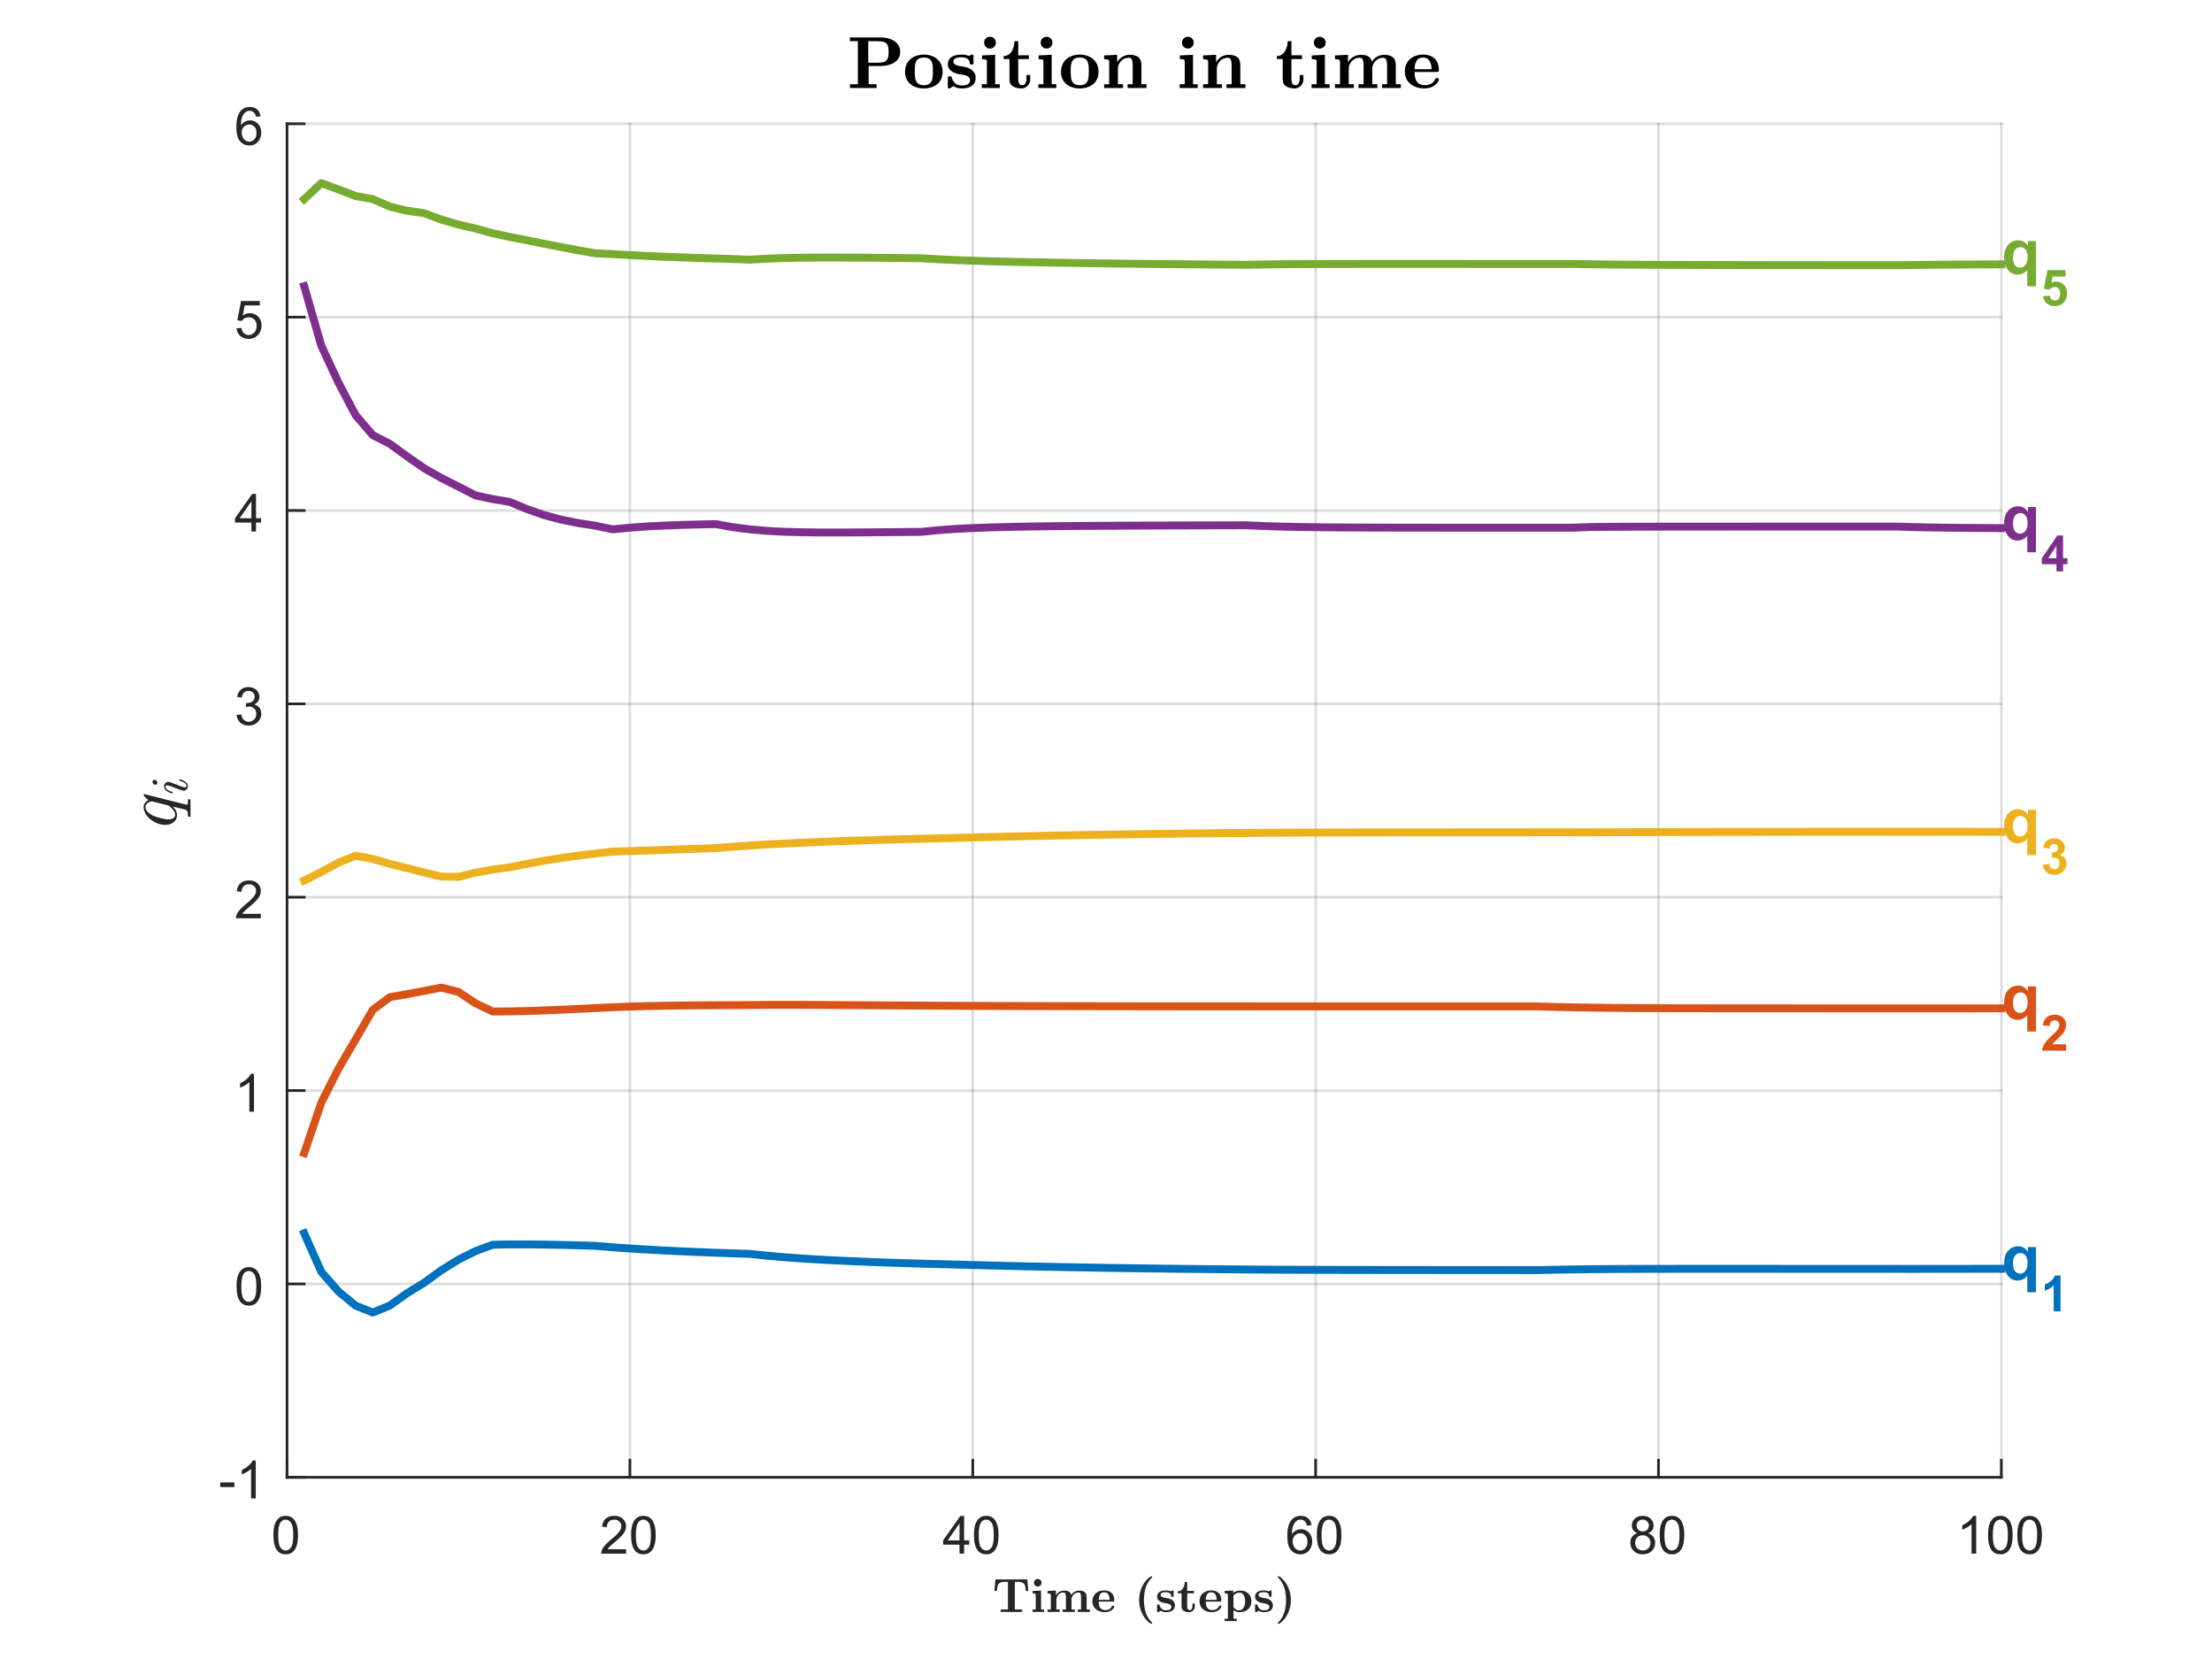 <?xml version="1.0"?>
<!DOCTYPE svg PUBLIC '-//W3C//DTD SVG 1.0//EN'
          'http://www.w3.org/TR/2001/REC-SVG-20010904/DTD/svg10.dtd'>
<svg xmlns:xlink="http://www.w3.org/1999/xlink" style="fill-opacity:1; color-rendering:auto; color-interpolation:auto; text-rendering:auto; stroke:black; stroke-linecap:square; stroke-miterlimit:10; shape-rendering:auto; stroke-opacity:1; fill:black; stroke-dasharray:none; font-weight:normal; stroke-width:1; font-family:'Dialog'; font-style:normal; stroke-linejoin:miter; font-size:12px; stroke-dashoffset:0; image-rendering:auto;" width="840" height="630" xmlns="http://www.w3.org/2000/svg"
><rect width="100%" height="100%" fill="#333333" stroke="none"/><!--Generated by the Batik Graphics2D SVG Generator--><defs id="genericDefs"
  /><g
  ><defs id="defs1"
    ><clipPath clipPathUnits="userSpaceOnUse" id="clipPath1"
      ><path d="M0 0 L840 0 L840 630 L0 630 L0 0 Z"
      /></clipPath
    ></defs
    ><g style="fill:white; stroke:white;"
    ><rect x="0" y="0" width="840" style="clip-path:url(#clipPath1); stroke:none;" height="630"
    /></g
    ><g style="fill:white; text-rendering:optimizeSpeed; color-rendering:optimizeSpeed; image-rendering:optimizeSpeed; shape-rendering:crispEdges; stroke:white; color-interpolation:sRGB;"
    ><rect x="0" width="840" height="630" y="0" style="stroke:none;"
      /><path style="stroke:none;" d="M109 561 L760 561 L760 47 L109 47 Z"
    /></g
    ><g style="stroke-linecap:butt; fill-opacity:0.149; fill:rgb(38,38,38); text-rendering:geometricPrecision; image-rendering:optimizeQuality; color-rendering:optimizeQuality; stroke-linejoin:round; stroke:rgb(38,38,38); color-interpolation:linearRGB; stroke-opacity:0.149;"
    ><line y2="47" style="fill:none;" x1="109" x2="109" y1="561"
      /><line y2="47" style="fill:none;" x1="239.2" x2="239.2" y1="561"
      /><line y2="47" style="fill:none;" x1="369.4" x2="369.4" y1="561"
      /><line y2="47" style="fill:none;" x1="499.6" x2="499.6" y1="561"
      /><line y2="47" style="fill:none;" x1="629.8" x2="629.8" y1="561"
      /><line y2="47" style="fill:none;" x1="760" x2="760" y1="561"
      /><line y2="561" style="fill:none;" x1="760" x2="109" y1="561"
      /><line y2="487.571" style="fill:none;" x1="760" x2="109" y1="487.571"
      /><line y2="414.143" style="fill:none;" x1="760" x2="109" y1="414.143"
      /><line y2="340.714" style="fill:none;" x1="760" x2="109" y1="340.714"
      /><line y2="267.286" style="fill:none;" x1="760" x2="109" y1="267.286"
      /><line y2="193.857" style="fill:none;" x1="760" x2="109" y1="193.857"
      /><line y2="120.429" style="fill:none;" x1="760" x2="109" y1="120.429"
      /><line y2="47" style="fill:none;" x1="760" x2="109" y1="47"
      /><line x1="109" x2="760" y1="561" style="stroke-linecap:square; fill-opacity:1; fill:none; stroke-opacity:1;" y2="561"
      /><line x1="109" x2="109" y1="561" style="stroke-linecap:square; fill-opacity:1; fill:none; stroke-opacity:1;" y2="554.49"
      /><line x1="239.2" x2="239.2" y1="561" style="stroke-linecap:square; fill-opacity:1; fill:none; stroke-opacity:1;" y2="554.49"
      /><line x1="369.4" x2="369.4" y1="561" style="stroke-linecap:square; fill-opacity:1; fill:none; stroke-opacity:1;" y2="554.49"
      /><line x1="499.6" x2="499.6" y1="561" style="stroke-linecap:square; fill-opacity:1; fill:none; stroke-opacity:1;" y2="554.49"
      /><line x1="629.8" x2="629.8" y1="561" style="stroke-linecap:square; fill-opacity:1; fill:none; stroke-opacity:1;" y2="554.49"
      /><line x1="760" x2="760" y1="561" style="stroke-linecap:square; fill-opacity:1; fill:none; stroke-opacity:1;" y2="554.49"
    /></g
    ><g transform="translate(109,569)" style="font-size:20px; fill:rgb(38,38,38); text-rendering:geometricPrecision; color-rendering:optimizeQuality; image-rendering:optimizeQuality; stroke:rgb(38,38,38); color-interpolation:linearRGB;"
    ><path style="stroke:none;" d="M-5.172 13.938 Q-5.172 11.406 -4.648 9.852 Q-4.125 8.297 -3.094 7.461 Q-2.062 6.625 -0.5 6.625 Q0.656 6.625 1.523 7.086 Q2.391 7.547 2.953 8.422 Q3.516 9.297 3.844 10.555 Q4.172 11.812 4.172 13.938 Q4.172 16.453 3.648 18 Q3.125 19.547 2.102 20.398 Q1.078 21.25 -0.5 21.25 Q-2.578 21.25 -3.75 19.766 Q-5.172 17.969 -5.172 13.938 ZM-3.359 13.938 Q-3.359 17.469 -2.539 18.633 Q-1.719 19.797 -0.5 19.797 Q0.703 19.797 1.531 18.625 Q2.359 17.453 2.359 13.938 Q2.359 10.406 1.531 9.242 Q0.703 8.078 -0.516 8.078 Q-1.734 8.078 -2.453 9.109 Q-3.359 10.406 -3.359 13.938 Z"
    /></g
    ><g transform="translate(239.2,569)" style="font-size:20px; fill:rgb(38,38,38); text-rendering:geometricPrecision; color-rendering:optimizeQuality; image-rendering:optimizeQuality; stroke:rgb(38,38,38); color-interpolation:linearRGB;"
    ><path style="stroke:none;" d="M-1.438 19.312 L-1.438 21 L-10.891 21 Q-10.906 20.359 -10.688 19.781 Q-10.328 18.812 -9.531 17.875 Q-8.734 16.938 -7.234 15.703 Q-4.891 13.797 -4.07 12.68 Q-3.25 11.562 -3.25 10.562 Q-3.25 9.516 -4 8.797 Q-4.75 8.078 -5.953 8.078 Q-7.219 8.078 -7.984 8.844 Q-8.75 9.609 -8.75 10.953 L-10.562 10.766 Q-10.375 8.75 -9.164 7.688 Q-7.953 6.625 -5.906 6.625 Q-3.859 6.625 -2.656 7.766 Q-1.453 8.906 -1.453 10.594 Q-1.453 11.453 -1.805 12.289 Q-2.156 13.125 -2.969 14.039 Q-3.781 14.953 -5.672 16.562 Q-7.266 17.891 -7.711 18.359 Q-8.156 18.828 -8.453 19.312 L-1.438 19.312 ZM0.451 13.938 Q0.451 11.406 0.975 9.852 Q1.498 8.297 2.529 7.461 Q3.561 6.625 5.123 6.625 Q6.279 6.625 7.146 7.086 Q8.014 7.547 8.576 8.422 Q9.139 9.297 9.467 10.555 Q9.795 11.812 9.795 13.938 Q9.795 16.453 9.271 18 Q8.748 19.547 7.725 20.398 Q6.701 21.25 5.123 21.25 Q3.045 21.25 1.873 19.766 Q0.451 17.969 0.451 13.938 ZM2.264 13.938 Q2.264 17.469 3.084 18.633 Q3.904 19.797 5.123 19.797 Q6.326 19.797 7.154 18.625 Q7.982 17.453 7.982 13.938 Q7.982 10.406 7.154 9.242 Q6.326 8.078 5.107 8.078 Q3.889 8.078 3.17 9.109 Q2.264 10.406 2.264 13.938 Z"
    /></g
    ><g transform="translate(369.4,569)" style="font-size:20px; fill:rgb(38,38,38); text-rendering:geometricPrecision; color-rendering:optimizeQuality; image-rendering:optimizeQuality; stroke:rgb(38,38,38); color-interpolation:linearRGB;"
    ><path style="stroke:none;" d="M-5.031 21 L-5.031 17.578 L-11.25 17.578 L-11.25 15.953 L-4.719 6.688 L-3.281 6.688 L-3.281 15.953 L-1.344 15.953 L-1.344 17.578 L-3.281 17.578 L-3.281 21 L-5.031 21 ZM-5.031 15.953 L-5.031 9.5 L-9.516 15.953 L-5.031 15.953 ZM0.451 13.938 Q0.451 11.406 0.975 9.852 Q1.498 8.297 2.529 7.461 Q3.561 6.625 5.123 6.625 Q6.279 6.625 7.146 7.086 Q8.014 7.547 8.576 8.422 Q9.139 9.297 9.467 10.555 Q9.795 11.812 9.795 13.938 Q9.795 16.453 9.271 18 Q8.748 19.547 7.725 20.398 Q6.701 21.25 5.123 21.25 Q3.045 21.25 1.873 19.766 Q0.451 17.969 0.451 13.938 ZM2.264 13.938 Q2.264 17.469 3.084 18.633 Q3.904 19.797 5.123 19.797 Q6.326 19.797 7.154 18.625 Q7.982 17.453 7.982 13.938 Q7.982 10.406 7.154 9.242 Q6.326 8.078 5.107 8.078 Q3.889 8.078 3.17 9.109 Q2.264 10.406 2.264 13.938 Z"
    /></g
    ><g transform="translate(499.6,569)" style="font-size:20px; fill:rgb(38,38,38); text-rendering:geometricPrecision; color-rendering:optimizeQuality; image-rendering:optimizeQuality; stroke:rgb(38,38,38); color-interpolation:linearRGB;"
    ><path style="stroke:none;" d="M-1.547 10.188 L-3.297 10.328 Q-3.531 9.297 -3.953 8.828 Q-4.672 8.062 -5.719 8.062 Q-6.562 8.062 -7.188 8.531 Q-8.016 9.141 -8.5 10.305 Q-8.984 11.469 -9 13.609 Q-8.359 12.656 -7.445 12.188 Q-6.531 11.719 -5.516 11.719 Q-3.766 11.719 -2.531 13.008 Q-1.297 14.297 -1.297 16.344 Q-1.297 17.703 -1.875 18.859 Q-2.453 20.016 -3.469 20.633 Q-4.484 21.25 -5.781 21.25 Q-7.969 21.25 -9.359 19.633 Q-10.75 18.016 -10.75 14.297 Q-10.75 10.156 -9.219 8.266 Q-7.875 6.625 -5.609 6.625 Q-3.922 6.625 -2.844 7.57 Q-1.766 8.516 -1.547 10.188 ZM-8.719 16.359 Q-8.719 17.266 -8.336 18.094 Q-7.953 18.922 -7.258 19.359 Q-6.562 19.797 -5.812 19.797 Q-4.688 19.797 -3.891 18.898 Q-3.094 18 -3.094 16.453 Q-3.094 14.969 -3.883 14.117 Q-4.672 13.266 -5.875 13.266 Q-7.062 13.266 -7.891 14.117 Q-8.719 14.969 -8.719 16.359 ZM0.451 13.938 Q0.451 11.406 0.975 9.852 Q1.498 8.297 2.529 7.461 Q3.561 6.625 5.123 6.625 Q6.279 6.625 7.146 7.086 Q8.014 7.547 8.576 8.422 Q9.139 9.297 9.467 10.555 Q9.795 11.812 9.795 13.938 Q9.795 16.453 9.271 18 Q8.748 19.547 7.725 20.398 Q6.701 21.25 5.123 21.25 Q3.045 21.25 1.873 19.766 Q0.451 17.969 0.451 13.938 ZM2.264 13.938 Q2.264 17.469 3.084 18.633 Q3.904 19.797 5.123 19.797 Q6.326 19.797 7.154 18.625 Q7.982 17.453 7.982 13.938 Q7.982 10.406 7.154 9.242 Q6.326 8.078 5.107 8.078 Q3.889 8.078 3.17 9.109 Q2.264 10.406 2.264 13.938 Z"
    /></g
    ><g transform="translate(629.8,569)" style="font-size:20px; fill:rgb(38,38,38); text-rendering:geometricPrecision; color-rendering:optimizeQuality; image-rendering:optimizeQuality; stroke:rgb(38,38,38); color-interpolation:linearRGB;"
    ><path style="stroke:none;" d="M-7.969 13.234 Q-9.062 12.828 -9.586 12.086 Q-10.109 11.344 -10.109 10.312 Q-10.109 8.75 -8.984 7.688 Q-7.859 6.625 -6 6.625 Q-4.125 6.625 -2.984 7.711 Q-1.844 8.797 -1.844 10.359 Q-1.844 11.359 -2.367 12.094 Q-2.891 12.828 -3.953 13.234 Q-2.625 13.672 -1.938 14.625 Q-1.25 15.578 -1.25 16.906 Q-1.25 18.75 -2.555 20 Q-3.859 21.25 -5.969 21.25 Q-8.094 21.25 -9.391 19.992 Q-10.688 18.734 -10.688 16.859 Q-10.688 15.469 -9.977 14.523 Q-9.266 13.578 -7.969 13.234 ZM-8.312 10.25 Q-8.312 11.266 -7.656 11.914 Q-7 12.562 -5.969 12.562 Q-4.953 12.562 -4.297 11.922 Q-3.641 11.281 -3.641 10.359 Q-3.641 9.391 -4.312 8.727 Q-4.984 8.062 -5.984 8.062 Q-6.984 8.062 -7.648 8.711 Q-8.312 9.359 -8.312 10.25 ZM-8.875 16.875 Q-8.875 17.625 -8.523 18.328 Q-8.172 19.031 -7.469 19.414 Q-6.766 19.797 -5.953 19.797 Q-4.688 19.797 -3.867 18.984 Q-3.047 18.172 -3.047 16.922 Q-3.047 15.656 -3.891 14.828 Q-4.734 14 -6.016 14 Q-7.25 14 -8.062 14.82 Q-8.875 15.641 -8.875 16.875 ZM0.451 13.938 Q0.451 11.406 0.975 9.852 Q1.498 8.297 2.529 7.461 Q3.561 6.625 5.123 6.625 Q6.279 6.625 7.146 7.086 Q8.014 7.547 8.576 8.422 Q9.139 9.297 9.467 10.555 Q9.795 11.812 9.795 13.938 Q9.795 16.453 9.271 18 Q8.748 19.547 7.725 20.398 Q6.701 21.25 5.123 21.25 Q3.045 21.25 1.873 19.766 Q0.451 17.969 0.451 13.938 ZM2.264 13.938 Q2.264 17.469 3.084 18.633 Q3.904 19.797 5.123 19.797 Q6.326 19.797 7.154 18.625 Q7.982 17.453 7.982 13.938 Q7.982 10.406 7.154 9.242 Q6.326 8.078 5.107 8.078 Q3.889 8.078 3.17 9.109 Q2.264 10.406 2.264 13.938 Z"
    /></g
    ><g transform="translate(760,569)" style="font-size:20px; fill:rgb(38,38,38); text-rendering:geometricPrecision; color-rendering:optimizeQuality; image-rendering:optimizeQuality; stroke:rgb(38,38,38); color-interpolation:linearRGB;"
    ><path style="stroke:none;" d="M-9.547 21 L-11.312 21 L-11.312 9.797 Q-11.938 10.406 -12.969 11.008 Q-14 11.609 -14.828 11.922 L-14.828 10.219 Q-13.344 9.531 -12.242 8.539 Q-11.141 7.547 -10.688 6.625 L-9.547 6.625 L-9.547 21 ZM-5.049 13.938 Q-5.049 11.406 -4.525 9.852 Q-4.002 8.297 -2.971 7.461 Q-1.94 6.625 -0.377 6.625 Q0.779 6.625 1.647 7.086 Q2.514 7.547 3.076 8.422 Q3.639 9.297 3.967 10.555 Q4.295 11.812 4.295 13.938 Q4.295 16.453 3.772 18 Q3.248 19.547 2.225 20.398 Q1.201 21.25 -0.377 21.25 Q-2.455 21.25 -3.627 19.766 Q-5.049 17.969 -5.049 13.938 ZM-3.236 13.938 Q-3.236 17.469 -2.416 18.633 Q-1.596 19.797 -0.377 19.797 Q0.826 19.797 1.654 18.625 Q2.482 17.453 2.482 13.938 Q2.482 10.406 1.654 9.242 Q0.826 8.078 -0.393 8.078 Q-1.611 8.078 -2.33 9.109 Q-3.236 10.406 -3.236 13.938 ZM6.074 13.938 Q6.074 11.406 6.598 9.852 Q7.121 8.297 8.152 7.461 Q9.184 6.625 10.746 6.625 Q11.902 6.625 12.77 7.086 Q13.637 7.547 14.199 8.422 Q14.762 9.297 15.09 10.555 Q15.418 11.812 15.418 13.938 Q15.418 16.453 14.895 18 Q14.371 19.547 13.348 20.398 Q12.324 21.25 10.746 21.25 Q8.668 21.25 7.496 19.766 Q6.074 17.969 6.074 13.938 ZM7.887 13.938 Q7.887 17.469 8.707 18.633 Q9.527 19.797 10.746 19.797 Q11.949 19.797 12.777 18.625 Q13.605 17.453 13.605 13.938 Q13.605 10.406 12.777 9.242 Q11.949 8.078 10.73 8.078 Q9.512 8.078 8.793 9.109 Q7.887 10.406 7.887 13.938 Z"
    /></g
    ><g transform="translate(434.5,597)" style="font-size:18px; fill:rgb(38,38,38); text-rendering:geometricPrecision; image-rendering:optimizeQuality; color-rendering:optimizeQuality; font-family:'mwa_cmbx10'; stroke:rgb(38,38,38); color-interpolation:linearRGB;"
    ><path style="stroke:none;" d="M-54.502 15.12 L-54.502 14.198 L-51.736 14.198 L-51.736 3.698 L-53.033 3.698 Q-54.518 3.698 -55.205 4.386 Q-55.565 4.761 -55.697 5.378 Q-55.83 5.995 -55.955 7.182 L-56.877 7.182 L-56.486 2.776 L-44.377 2.776 L-44.002 7.182 L-44.924 7.182 Q-45.002 6.167 -45.151 5.471 Q-45.299 4.776 -45.674 4.386 Q-46.361 3.698 -47.815 3.698 L-49.111 3.698 L-49.111 14.198 L-46.361 14.198 L-46.361 15.12 L-54.502 15.12 Z"
      /><path style="stroke:none;" d="M-42.415 15.12 L-42.415 14.198 L-41.18 14.198 L-41.18 8.589 Q-41.18 8.245 -41.508 8.159 Q-41.837 8.073 -42.368 8.073 L-42.368 7.167 L-39.165 7.011 L-39.165 14.198 L-38.024 14.198 L-38.024 15.12 L-42.415 15.12 ZM-41.852 4.042 Q-41.852 3.432 -41.438 3.026 Q-41.024 2.62 -40.43 2.62 Q-39.805 2.62 -39.391 3.026 Q-38.977 3.432 -38.977 4.042 Q-38.977 4.636 -39.391 5.057 Q-39.805 5.479 -40.43 5.479 Q-41.024 5.479 -41.438 5.057 Q-41.852 4.636 -41.852 4.042 Z"
      /><path style="stroke:none;" d="M-36.696 15.12 L-36.696 14.198 L-35.462 14.198 L-35.462 8.589 Q-35.462 8.073 -36.696 8.073 L-36.696 7.167 L-33.524 7.011 L-33.524 8.854 Q-33.243 8.292 -32.766 7.878 Q-32.29 7.464 -31.68 7.237 Q-31.071 7.011 -30.462 7.011 Q-29.743 7.011 -29.196 7.143 Q-28.649 7.276 -28.259 7.636 Q-27.868 7.995 -27.68 8.682 Q-27.227 7.901 -26.423 7.456 Q-25.618 7.011 -24.712 7.011 Q-23.29 7.011 -22.571 7.596 Q-21.852 8.182 -21.852 9.589 L-21.852 14.198 L-20.618 14.198 L-20.618 15.12 L-25.212 15.12 L-25.212 14.198 L-23.977 14.198 L-23.977 9.651 Q-23.977 8.823 -24.149 8.276 Q-24.321 7.729 -24.946 7.729 Q-25.649 7.729 -26.266 8.104 Q-26.884 8.479 -27.243 9.097 Q-27.602 9.714 -27.602 10.417 L-27.602 14.198 L-26.352 14.198 L-26.352 15.12 L-30.962 15.12 L-30.962 14.198 L-29.712 14.198 L-29.712 9.651 Q-29.712 8.823 -29.884 8.276 Q-30.055 7.729 -30.696 7.729 Q-31.399 7.729 -32.008 8.104 Q-32.618 8.479 -32.977 9.097 Q-33.337 9.714 -33.337 10.417 L-33.337 14.198 L-32.102 14.198 L-32.102 15.12 L-36.696 15.12 Z"
      /><path style="stroke:none;" d="M-19.649 11.073 Q-19.649 9.807 -19.063 8.87 Q-18.477 7.932 -17.47 7.448 Q-16.462 6.964 -15.212 6.964 Q-13.962 6.964 -13.102 7.409 Q-12.243 7.854 -11.79 8.722 Q-11.337 9.589 -11.337 10.839 Q-11.337 11.089 -11.618 11.198 L-17.274 11.198 Q-17.274 12.182 -17.048 12.893 Q-16.821 13.604 -16.251 14.018 Q-15.681 14.432 -14.681 14.432 Q-14.196 14.432 -13.673 14.261 Q-13.149 14.089 -12.774 13.737 Q-12.399 13.386 -12.243 12.901 Q-12.134 12.745 -11.962 12.698 L-11.618 12.698 Q-11.337 12.761 -11.337 13.011 Q-11.337 13.026 -11.352 13.12 Q-11.587 13.823 -12.149 14.3 Q-12.712 14.776 -13.446 15.003 Q-14.181 15.229 -14.915 15.229 Q-16.196 15.229 -17.282 14.753 Q-18.368 14.276 -19.009 13.339 Q-19.649 12.401 -19.649 11.073 ZM-17.274 10.526 L-13.118 10.526 Q-13.118 9.339 -13.61 8.511 Q-14.102 7.682 -15.212 7.682 Q-16.337 7.682 -16.805 8.503 Q-17.274 9.323 -17.274 10.526 Z"
      /><path style="stroke:none;" d="M2.426 19.573 Q1.363 18.823 0.543 17.831 Q-0.277 16.839 -0.824 15.651 Q-1.371 14.464 -1.652 13.167 Q-1.934 11.87 -1.934 10.604 Q-1.934 9.339 -1.652 8.034 Q-1.371 6.729 -0.809 5.542 Q-0.246 4.354 0.551 3.37 Q1.348 2.386 2.426 1.651 Q2.441 1.651 2.551 1.62 L2.816 1.62 Q3.035 1.682 3.035 1.87 Q3.035 1.979 2.988 2.026 Q2.144 2.807 1.527 3.823 Q0.91 4.839 0.566 5.932 Q0.223 7.026 0.059 8.198 Q-0.106 9.37 -0.106 10.604 Q-0.106 11.839 0.059 13.011 Q0.223 14.182 0.574 15.292 Q0.926 16.401 1.535 17.401 Q2.144 18.401 2.988 19.182 Q3.035 19.276 3.035 19.354 Q3.035 19.542 2.816 19.604 L2.551 19.604 Q2.441 19.573 2.426 19.573 Z"
      /><path style="stroke:none;" d="M4.897 14.995 L4.897 12.495 Q4.944 12.323 5.132 12.276 L5.601 12.276 Q5.772 12.323 5.788 12.417 Q5.944 13.042 6.28 13.526 Q6.616 14.011 7.116 14.261 Q7.616 14.511 8.304 14.511 Q10.335 14.511 10.335 13.198 Q10.335 12.839 10.101 12.573 Q9.866 12.307 9.515 12.151 Q9.163 11.995 8.835 11.932 L7.491 11.698 Q6.819 11.573 6.241 11.292 Q5.663 11.011 5.28 10.518 Q4.897 10.026 4.897 9.37 Q4.897 8.667 5.194 8.182 Q5.491 7.698 5.968 7.44 Q6.444 7.182 7.03 7.073 Q7.616 6.964 8.304 6.964 Q9.351 6.964 10.007 7.307 L10.648 6.979 L10.726 6.964 L10.944 6.964 Q11.101 7.011 11.163 7.182 L11.163 9.167 Q11.101 9.354 10.944 9.401 L10.476 9.401 Q10.288 9.354 10.241 9.167 Q10.241 8.354 9.679 7.987 Q9.116 7.62 8.257 7.62 Q6.241 7.62 6.241 8.698 Q6.241 9.448 7.647 9.745 L9.023 9.964 Q9.679 10.073 10.296 10.425 Q10.913 10.776 11.296 11.323 Q11.679 11.87 11.679 12.557 Q11.679 13.526 11.218 14.128 Q10.757 14.729 9.991 14.979 Q9.226 15.229 8.304 15.229 Q7.101 15.229 6.257 14.667 L5.397 15.214 L5.319 15.229 L5.132 15.229 Q4.944 15.182 4.897 14.995 Z"
      /><path style="stroke:none;" d="M14.187 13.011 L14.187 8.042 L12.75 8.042 L12.75 7.323 Q13.406 7.323 13.922 6.995 Q14.437 6.667 14.758 6.136 Q15.078 5.604 15.242 4.964 Q15.406 4.323 15.406 3.698 L16.328 3.698 L16.328 7.136 L18.906 7.136 L18.906 8.042 L16.328 8.042 L16.328 12.964 Q16.328 13.604 16.539 14.018 Q16.75 14.432 17.328 14.432 Q17.812 14.432 18.07 13.972 Q18.328 13.511 18.328 12.964 L18.328 11.932 L19.25 11.932 L19.25 13.011 Q19.25 13.589 18.961 14.104 Q18.672 14.62 18.18 14.925 Q17.687 15.229 17.109 15.229 Q15.859 15.229 15.023 14.714 Q14.187 14.198 14.187 13.011 Z"
      /><path style="stroke:none;" d="M21.003 11.073 Q21.003 9.807 21.589 8.87 Q22.175 7.932 23.183 7.448 Q24.191 6.964 25.441 6.964 Q26.691 6.964 27.55 7.409 Q28.409 7.854 28.862 8.722 Q29.316 9.589 29.316 10.839 Q29.316 11.089 29.034 11.198 L23.378 11.198 Q23.378 12.182 23.605 12.893 Q23.831 13.604 24.401 14.018 Q24.972 14.432 25.972 14.432 Q26.456 14.432 26.98 14.261 Q27.503 14.089 27.878 13.737 Q28.253 13.386 28.409 12.901 Q28.519 12.745 28.691 12.698 L29.034 12.698 Q29.316 12.761 29.316 13.011 Q29.316 13.026 29.3 13.12 Q29.066 13.823 28.503 14.3 Q27.941 14.776 27.206 15.003 Q26.472 15.229 25.737 15.229 Q24.456 15.229 23.37 14.753 Q22.284 14.276 21.644 13.339 Q21.003 12.401 21.003 11.073 ZM23.378 10.526 L27.534 10.526 Q27.534 9.339 27.042 8.511 Q26.55 7.682 25.441 7.682 Q24.316 7.682 23.847 8.503 Q23.378 9.323 23.378 10.526 Z"
      /><path style="stroke:none;" d="M30.553 18.604 L30.553 17.698 L31.787 17.698 L31.787 8.495 Q31.787 8.073 30.553 8.073 L30.553 7.167 L33.803 7.011 L33.803 7.87 Q34.959 7.011 36.537 7.011 Q37.772 7.011 38.717 7.518 Q39.662 8.026 40.186 8.956 Q40.709 9.886 40.709 11.12 Q40.709 12.386 40.108 13.323 Q39.506 14.261 38.483 14.745 Q37.459 15.229 36.194 15.229 Q34.881 15.229 33.912 14.432 L33.912 17.698 L35.147 17.698 L35.147 18.604 L30.553 18.604 ZM33.912 13.323 Q34.256 13.87 34.819 14.19 Q35.381 14.511 35.99 14.511 Q37.209 14.511 37.772 13.472 Q38.334 12.432 38.334 11.12 Q38.334 10.386 38.139 9.62 Q37.944 8.854 37.475 8.339 Q37.006 7.823 36.225 7.823 Q35.569 7.823 34.944 8.104 Q34.319 8.386 33.912 8.886 L33.912 13.323 Z"
      /><path style="stroke:none;" d="M42.1 14.995 L42.1 12.495 Q42.147 12.323 42.334 12.276 L42.803 12.276 Q42.975 12.323 42.99 12.417 Q43.147 13.042 43.483 13.526 Q43.819 14.011 44.319 14.261 Q44.819 14.511 45.506 14.511 Q47.537 14.511 47.537 13.198 Q47.537 12.839 47.303 12.573 Q47.069 12.307 46.717 12.151 Q46.365 11.995 46.037 11.932 L44.694 11.698 Q44.022 11.573 43.444 11.292 Q42.865 11.011 42.483 10.518 Q42.1 10.026 42.1 9.37 Q42.1 8.667 42.397 8.182 Q42.694 7.698 43.17 7.44 Q43.647 7.182 44.233 7.073 Q44.819 6.964 45.506 6.964 Q46.553 6.964 47.209 7.307 L47.85 6.979 L47.928 6.964 L48.147 6.964 Q48.303 7.011 48.365 7.182 L48.365 9.167 Q48.303 9.354 48.147 9.401 L47.678 9.401 Q47.49 9.354 47.444 9.167 Q47.444 8.354 46.881 7.987 Q46.319 7.62 45.459 7.62 Q43.444 7.62 43.444 8.698 Q43.444 9.448 44.85 9.745 L46.225 9.964 Q46.881 10.073 47.498 10.425 Q48.115 10.776 48.498 11.323 Q48.881 11.87 48.881 12.557 Q48.881 13.526 48.42 14.128 Q47.959 14.729 47.194 14.979 Q46.428 15.229 45.506 15.229 Q44.303 15.229 43.459 14.667 L42.6 15.214 L42.522 15.229 L42.334 15.229 Q42.147 15.182 42.1 14.995 Z"
      /><path style="stroke:none;" d="M50.968 19.604 Q50.733 19.557 50.733 19.354 Q50.733 19.229 50.796 19.182 Q51.905 18.167 52.601 16.761 Q53.296 15.354 53.585 13.815 Q53.874 12.276 53.874 10.604 Q53.874 8.964 53.585 7.417 Q53.296 5.87 52.601 4.464 Q51.905 3.057 50.796 2.026 Q50.733 1.964 50.733 1.87 Q50.733 1.667 50.968 1.62 L51.233 1.62 Q51.343 1.651 51.343 1.651 Q52.405 2.37 53.233 3.378 Q54.062 4.386 54.608 5.565 Q55.155 6.745 55.429 8.011 Q55.702 9.276 55.702 10.604 Q55.702 11.932 55.429 13.19 Q55.155 14.448 54.616 15.62 Q54.077 16.792 53.241 17.823 Q52.405 18.854 51.343 19.573 Q51.343 19.573 51.233 19.604 L50.968 19.604 Z"
    /></g
    ><g style="fill:rgb(38,38,38); text-rendering:geometricPrecision; color-rendering:optimizeQuality; image-rendering:optimizeQuality; stroke-linejoin:round; stroke:rgb(38,38,38); color-interpolation:linearRGB;"
    ><line y2="47" style="fill:none;" x1="109" x2="109" y1="561"
      /><line y2="561" style="fill:none;" x1="109" x2="115.51" y1="561"
      /><line y2="487.571" style="fill:none;" x1="109" x2="115.51" y1="487.571"
      /><line y2="414.143" style="fill:none;" x1="109" x2="115.51" y1="414.143"
      /><line y2="340.714" style="fill:none;" x1="109" x2="115.51" y1="340.714"
      /><line y2="267.286" style="fill:none;" x1="109" x2="115.51" y1="267.286"
      /><line y2="193.857" style="fill:none;" x1="109" x2="115.51" y1="193.857"
      /><line y2="120.429" style="fill:none;" x1="109" x2="115.51" y1="120.429"
      /><line y2="47" style="fill:none;" x1="109" x2="115.51" y1="47"
    /></g
    ><g transform="translate(101,561)" style="font-size:20px; fill:rgb(38,38,38); text-rendering:geometricPrecision; color-rendering:optimizeQuality; image-rendering:optimizeQuality; stroke:rgb(38,38,38); color-interpolation:linearRGB;"
    ><path style="stroke:none;" d="M-17.359 3.703 L-17.359 1.938 L-11.969 1.938 L-11.969 3.703 L-17.359 3.703 ZM-3.887 8 L-5.652 8 L-5.652 -3.203 Q-6.277 -2.594 -7.309 -1.992 Q-8.34 -1.391 -9.168 -1.078 L-9.168 -2.781 Q-7.684 -3.469 -6.582 -4.461 Q-5.481 -5.453 -5.027 -6.375 L-3.887 -6.375 L-3.887 8 Z"
    /></g
    ><g transform="translate(101,487.571)" style="font-size:20px; fill:rgb(38,38,38); text-rendering:geometricPrecision; color-rendering:optimizeQuality; image-rendering:optimizeQuality; stroke:rgb(38,38,38); color-interpolation:linearRGB;"
    ><path style="stroke:none;" d="M-11.172 0.938 Q-11.172 -1.594 -10.648 -3.148 Q-10.125 -4.703 -9.094 -5.539 Q-8.062 -6.375 -6.5 -6.375 Q-5.344 -6.375 -4.477 -5.914 Q-3.609 -5.453 -3.047 -4.578 Q-2.484 -3.703 -2.156 -2.445 Q-1.828 -1.188 -1.828 0.938 Q-1.828 3.453 -2.352 5 Q-2.875 6.547 -3.898 7.398 Q-4.922 8.25 -6.5 8.25 Q-8.578 8.25 -9.75 6.766 Q-11.172 4.969 -11.172 0.938 ZM-9.359 0.938 Q-9.359 4.469 -8.539 5.633 Q-7.719 6.797 -6.5 6.797 Q-5.297 6.797 -4.469 5.625 Q-3.641 4.453 -3.641 0.938 Q-3.641 -2.594 -4.469 -3.758 Q-5.297 -4.922 -6.516 -4.922 Q-7.734 -4.922 -8.453 -3.891 Q-9.359 -2.594 -9.359 0.938 Z"
    /></g
    ><g transform="translate(101,414.143)" style="font-size:20px; fill:rgb(38,38,38); text-rendering:geometricPrecision; color-rendering:optimizeQuality; image-rendering:optimizeQuality; stroke:rgb(38,38,38); color-interpolation:linearRGB;"
    ><path style="stroke:none;" d="M-4.547 8 L-6.312 8 L-6.312 -3.203 Q-6.938 -2.594 -7.969 -1.992 Q-9 -1.391 -9.828 -1.078 L-9.828 -2.781 Q-8.344 -3.469 -7.242 -4.461 Q-6.141 -5.453 -5.688 -6.375 L-4.547 -6.375 L-4.547 8 Z"
    /></g
    ><g transform="translate(101,340.714)" style="font-size:20px; fill:rgb(38,38,38); text-rendering:geometricPrecision; color-rendering:optimizeQuality; image-rendering:optimizeQuality; stroke:rgb(38,38,38); color-interpolation:linearRGB;"
    ><path style="stroke:none;" d="M-1.938 6.312 L-1.938 8 L-11.391 8 Q-11.406 7.359 -11.188 6.781 Q-10.828 5.812 -10.031 4.875 Q-9.234 3.938 -7.734 2.703 Q-5.391 0.797 -4.57 -0.32 Q-3.75 -1.438 -3.75 -2.438 Q-3.75 -3.484 -4.5 -4.203 Q-5.25 -4.922 -6.453 -4.922 Q-7.719 -4.922 -8.484 -4.156 Q-9.25 -3.391 -9.25 -2.047 L-11.062 -2.234 Q-10.875 -4.25 -9.664 -5.312 Q-8.453 -6.375 -6.406 -6.375 Q-4.359 -6.375 -3.156 -5.234 Q-1.953 -4.094 -1.953 -2.406 Q-1.953 -1.547 -2.305 -0.711 Q-2.656 0.125 -3.469 1.039 Q-4.281 1.953 -6.172 3.562 Q-7.766 4.891 -8.211 5.359 Q-8.656 5.828 -8.953 6.312 L-1.938 6.312 Z"
    /></g
    ><g transform="translate(101,267.286)" style="font-size:20px; fill:rgb(38,38,38); text-rendering:geometricPrecision; color-rendering:optimizeQuality; image-rendering:optimizeQuality; stroke:rgb(38,38,38); color-interpolation:linearRGB;"
    ><path style="stroke:none;" d="M-11.156 4.219 L-9.406 3.984 Q-9.094 5.484 -8.367 6.141 Q-7.641 6.797 -6.594 6.797 Q-5.359 6.797 -4.508 5.938 Q-3.656 5.078 -3.656 3.812 Q-3.656 2.594 -4.445 1.812 Q-5.234 1.031 -6.453 1.031 Q-6.953 1.031 -7.688 1.219 L-7.5 -0.328 Q-7.328 -0.297 -7.219 -0.297 Q-6.094 -0.297 -5.195 -0.883 Q-4.297 -1.469 -4.297 -2.688 Q-4.297 -3.656 -4.953 -4.297 Q-5.609 -4.938 -6.641 -4.938 Q-7.656 -4.938 -8.344 -4.289 Q-9.031 -3.641 -9.219 -2.359 L-10.984 -2.672 Q-10.656 -4.438 -9.516 -5.406 Q-8.375 -6.375 -6.672 -6.375 Q-5.5 -6.375 -4.516 -5.875 Q-3.531 -5.375 -3.008 -4.5 Q-2.484 -3.625 -2.484 -2.656 Q-2.484 -1.734 -2.984 -0.969 Q-3.484 -0.203 -4.453 0.25 Q-3.188 0.531 -2.484 1.461 Q-1.781 2.391 -1.781 3.766 Q-1.781 5.641 -3.148 6.945 Q-4.516 8.25 -6.609 8.25 Q-8.5 8.25 -9.742 7.125 Q-10.984 6 -11.156 4.219 Z"
    /></g
    ><g transform="translate(101,193.857)" style="font-size:20px; fill:rgb(38,38,38); text-rendering:geometricPrecision; color-rendering:optimizeQuality; image-rendering:optimizeQuality; stroke:rgb(38,38,38); color-interpolation:linearRGB;"
    ><path style="stroke:none;" d="M-5.531 8 L-5.531 4.578 L-11.75 4.578 L-11.75 2.953 L-5.219 -6.312 L-3.781 -6.312 L-3.781 2.953 L-1.844 2.953 L-1.844 4.578 L-3.781 4.578 L-3.781 8 L-5.531 8 ZM-5.531 2.953 L-5.531 -3.5 L-10.016 2.953 L-5.531 2.953 Z"
    /></g
    ><g transform="translate(101,120.429)" style="font-size:20px; fill:rgb(38,38,38); text-rendering:geometricPrecision; color-rendering:optimizeQuality; image-rendering:optimizeQuality; stroke:rgb(38,38,38); color-interpolation:linearRGB;"
    ><path style="stroke:none;" d="M-11.172 4.25 L-9.328 4.094 Q-9.125 5.438 -8.375 6.117 Q-7.625 6.797 -6.562 6.797 Q-5.297 6.797 -4.422 5.844 Q-3.547 4.891 -3.547 3.297 Q-3.547 1.797 -4.391 0.93 Q-5.234 0.062 -6.594 0.062 Q-7.453 0.062 -8.133 0.445 Q-8.812 0.828 -9.203 1.453 L-10.859 1.234 L-9.469 -6.125 L-2.344 -6.125 L-2.344 -4.438 L-8.062 -4.438 L-8.828 -0.594 Q-7.547 -1.5 -6.125 -1.5 Q-4.25 -1.5 -2.961 -0.195 Q-1.672 1.109 -1.672 3.141 Q-1.672 5.094 -2.812 6.5 Q-4.188 8.25 -6.562 8.25 Q-8.516 8.25 -9.758 7.156 Q-11 6.062 -11.172 4.25 Z"
    /></g
    ><g transform="translate(101,47)" style="font-size:20px; fill:rgb(38,38,38); text-rendering:geometricPrecision; color-rendering:optimizeQuality; image-rendering:optimizeQuality; stroke:rgb(38,38,38); color-interpolation:linearRGB;"
    ><path style="stroke:none;" d="M-2.047 -2.812 L-3.797 -2.672 Q-4.031 -3.703 -4.453 -4.172 Q-5.172 -4.938 -6.219 -4.938 Q-7.062 -4.938 -7.688 -4.469 Q-8.516 -3.859 -9 -2.695 Q-9.484 -1.531 -9.5 0.609 Q-8.859 -0.344 -7.945 -0.812 Q-7.031 -1.281 -6.016 -1.281 Q-4.266 -1.281 -3.031 0.008 Q-1.797 1.297 -1.797 3.344 Q-1.797 4.703 -2.375 5.859 Q-2.953 7.016 -3.969 7.633 Q-4.984 8.25 -6.281 8.25 Q-8.469 8.25 -9.859 6.633 Q-11.25 5.016 -11.25 1.297 Q-11.25 -2.844 -9.719 -4.734 Q-8.375 -6.375 -6.109 -6.375 Q-4.422 -6.375 -3.344 -5.43 Q-2.266 -4.484 -2.047 -2.812 ZM-9.219 3.359 Q-9.219 4.266 -8.836 5.094 Q-8.453 5.922 -7.758 6.359 Q-7.062 6.797 -6.312 6.797 Q-5.188 6.797 -4.391 5.898 Q-3.594 5 -3.594 3.453 Q-3.594 1.969 -4.383 1.117 Q-5.172 0.266 -6.375 0.266 Q-7.562 0.266 -8.391 1.117 Q-9.219 1.969 -9.219 3.359 Z"
    /></g
    ><g transform="translate(77,304) rotate(-90)" style="font-size:28px; fill:rgb(38,38,38); text-rendering:geometricPrecision; image-rendering:optimizeQuality; color-rendering:optimizeQuality; font-family:'mwa_cmmi10'; stroke:rgb(38,38,38); color-interpolation:linearRGB;"
    ><path style="stroke:none;" d="M-6.217 -5.002 Q-6.107 -5.627 -5.842 -5.627 Q-4.826 -5.627 -4.248 -5.791 Q-3.67 -5.955 -3.482 -6.58 L-2.279 -11.346 Q-3.889 -9.768 -5.482 -9.768 Q-7.248 -9.768 -8.256 -11.104 Q-9.264 -12.44 -9.264 -14.252 Q-9.264 -16.049 -8.342 -17.971 Q-7.42 -19.893 -5.834 -21.174 Q-4.248 -22.455 -2.42 -22.455 Q-1.576 -22.455 -0.888 -21.947 Q-0.201 -21.439 0.143 -20.611 Q0.315 -20.939 1.057 -21.697 Q1.799 -22.455 2.096 -22.455 Q2.424 -22.455 2.424 -22.096 L-1.514 -6.471 Q-1.576 -6.064 -1.592 -5.986 Q-1.592 -5.627 0.252 -5.627 Q0.393 -5.627 0.471 -5.518 Q0.549 -5.408 0.549 -5.268 Q0.455 -4.893 0.393 -4.775 Q0.33 -4.658 0.065 -4.658 L-5.92 -4.658 Q-6.217 -4.658 -6.217 -5.002 ZM-5.435 -10.502 Q-4.451 -10.502 -3.514 -11.252 Q-2.576 -12.002 -1.873 -13.018 L-0.31 -19.33 Q-0.467 -20.314 -1.021 -21.025 Q-1.576 -21.736 -2.498 -21.736 Q-3.435 -21.736 -4.248 -20.963 Q-5.06 -20.189 -5.623 -19.127 Q-6.17 -18.018 -6.67 -16.057 Q-7.17 -14.096 -7.17 -13.018 Q-7.17 -12.049 -6.748 -11.275 Q-6.326 -10.502 -5.435 -10.502 Z"
      /><path style="stroke:none;" d="M3.736 -7.318 Q3.736 -7.693 3.892 -8.099 L5.517 -12.411 Q5.783 -13.13 5.783 -13.599 Q5.783 -14.208 5.345 -14.208 Q4.549 -14.208 4.033 -13.388 Q3.517 -12.568 3.283 -11.568 Q3.236 -11.443 3.111 -11.443 L2.877 -11.443 Q2.705 -11.443 2.705 -11.63 L2.705 -11.677 Q3.033 -12.88 3.697 -13.802 Q4.361 -14.724 5.377 -14.724 Q6.095 -14.724 6.588 -14.255 Q7.08 -13.786 7.08 -13.052 Q7.08 -12.693 6.908 -12.271 L5.283 -7.974 Q5.017 -7.318 5.017 -6.786 Q5.017 -6.177 5.47 -6.177 Q6.252 -6.177 6.775 -7.013 Q7.299 -7.849 7.517 -8.818 Q7.549 -8.943 7.674 -8.943 L7.924 -8.943 Q8.002 -8.943 8.049 -8.888 Q8.095 -8.833 8.095 -8.755 Q8.095 -8.739 8.08 -8.708 Q7.799 -7.568 7.119 -6.614 Q6.439 -5.661 5.439 -5.661 Q4.736 -5.661 4.236 -6.146 Q3.736 -6.63 3.736 -7.318 ZM5.986 -18.005 Q5.986 -18.427 6.338 -18.763 Q6.689 -19.099 7.111 -19.099 Q7.455 -19.099 7.674 -18.888 Q7.892 -18.677 7.892 -18.364 Q7.892 -17.911 7.541 -17.576 Q7.189 -17.239 6.752 -17.239 Q6.439 -17.239 6.213 -17.458 Q5.986 -17.677 5.986 -18.005 Z"
    /></g
    ><g transform="translate(434.5,43.5)" style="font-size:28px; text-rendering:geometricPrecision; color-rendering:optimizeQuality; image-rendering:optimizeQuality; font-family:'mwa_cmbx10'; color-interpolation:linearRGB;"
    ><path style="stroke:none;" d="M-111.744 -10.08 L-111.744 -11.502 L-108.728 -11.502 L-108.728 -27.861 L-111.744 -27.861 L-111.744 -29.283 L-100.228 -29.283 Q-98.822 -29.283 -97.517 -28.994 Q-96.212 -28.705 -95.103 -28.057 Q-93.994 -27.408 -93.322 -26.322 Q-92.65 -25.236 -92.65 -23.768 Q-92.65 -21.861 -93.791 -20.666 Q-94.931 -19.471 -96.673 -18.947 Q-98.416 -18.424 -100.228 -18.424 L-104.634 -18.424 L-104.634 -11.502 L-101.619 -11.502 L-101.619 -10.08 L-111.744 -10.08 ZM-104.791 -19.674 L-101.322 -19.674 Q-99.65 -19.674 -98.736 -20.025 Q-97.822 -20.377 -97.431 -21.244 Q-97.041 -22.111 -97.041 -23.768 Q-97.041 -25.408 -97.416 -26.291 Q-97.791 -27.174 -98.72 -27.518 Q-99.65 -27.861 -101.322 -27.861 L-104.791 -27.861 L-104.791 -19.674 Z"
      /><path style="stroke:none;" d="M-90.815 -16.174 Q-90.815 -18.236 -89.877 -19.729 Q-88.94 -21.221 -87.323 -21.994 Q-85.705 -22.768 -83.674 -22.768 Q-82.158 -22.768 -80.862 -22.33 Q-79.565 -21.893 -78.588 -21.049 Q-77.612 -20.205 -77.08 -18.971 Q-76.549 -17.736 -76.549 -16.174 Q-76.549 -14.658 -77.104 -13.479 Q-77.658 -12.299 -78.643 -11.502 Q-79.627 -10.705 -80.94 -10.307 Q-82.252 -9.908 -83.674 -9.908 Q-85.112 -9.908 -86.408 -10.307 Q-87.705 -10.705 -88.698 -11.502 Q-89.69 -12.299 -90.252 -13.479 Q-90.815 -14.658 -90.815 -16.174 ZM-83.674 -11.143 Q-82.08 -11.143 -81.33 -11.893 Q-80.58 -12.643 -80.408 -13.721 Q-80.237 -14.799 -80.237 -16.549 Q-80.237 -17.846 -80.33 -18.658 Q-80.424 -19.471 -80.737 -20.15 Q-81.049 -20.83 -81.76 -21.236 Q-82.471 -21.643 -83.674 -21.643 Q-84.893 -21.643 -85.596 -21.236 Q-86.299 -20.83 -86.627 -20.135 Q-86.955 -19.439 -87.041 -18.564 Q-87.127 -17.689 -87.127 -16.549 Q-87.127 -14.799 -86.955 -13.721 Q-86.783 -12.643 -86.033 -11.893 Q-85.283 -11.143 -83.674 -11.143 Z"
      /><path style="stroke:none;" d="M-74.558 -10.268 L-74.558 -14.174 Q-74.48 -14.424 -74.199 -14.518 L-73.465 -14.518 Q-73.183 -14.44 -73.152 -14.283 Q-72.933 -13.315 -72.41 -12.565 Q-71.887 -11.815 -71.097 -11.424 Q-70.308 -11.033 -69.262 -11.033 Q-66.105 -11.033 -66.105 -13.08 Q-66.105 -13.643 -66.465 -14.049 Q-66.824 -14.455 -67.363 -14.705 Q-67.902 -14.955 -68.433 -15.033 L-70.527 -15.393 Q-71.558 -15.596 -72.465 -16.041 Q-73.371 -16.486 -73.965 -17.252 Q-74.558 -18.018 -74.558 -19.033 Q-74.558 -20.111 -74.097 -20.869 Q-73.637 -21.627 -72.887 -22.025 Q-72.137 -22.424 -71.222 -22.596 Q-70.308 -22.768 -69.262 -22.768 Q-67.621 -22.768 -66.605 -22.236 L-65.605 -22.736 L-65.496 -22.768 L-65.152 -22.768 Q-64.902 -22.705 -64.808 -22.424 L-64.808 -19.346 Q-64.902 -19.049 -65.152 -18.986 L-65.871 -18.986 Q-66.168 -19.049 -66.246 -19.346 Q-66.246 -20.611 -67.121 -21.182 Q-67.996 -21.752 -69.324 -21.752 Q-72.465 -21.752 -72.465 -20.08 Q-72.465 -18.908 -70.277 -18.455 L-68.137 -18.096 Q-67.105 -17.924 -66.144 -17.385 Q-65.183 -16.846 -64.59 -15.986 Q-63.996 -15.127 -63.996 -14.065 Q-63.996 -12.565 -64.715 -11.627 Q-65.433 -10.69 -66.621 -10.299 Q-67.808 -9.908 -69.262 -9.908 Q-71.137 -9.908 -72.433 -10.783 L-73.777 -9.94 L-73.887 -9.908 L-74.199 -9.908 Q-74.48 -9.986 -74.558 -10.268 Z"
      /><path style="stroke:none;" d="M-61.654 -10.08 L-61.654 -11.502 L-59.733 -11.502 L-59.733 -20.236 Q-59.733 -20.768 -60.24 -20.9 Q-60.748 -21.033 -61.576 -21.033 L-61.576 -22.455 L-56.592 -22.689 L-56.592 -11.502 L-54.826 -11.502 L-54.826 -10.08 L-61.654 -10.08 ZM-60.779 -27.314 Q-60.779 -28.252 -60.139 -28.893 Q-59.498 -29.533 -58.561 -29.533 Q-57.608 -29.533 -56.959 -28.893 Q-56.311 -28.252 -56.311 -27.314 Q-56.311 -26.377 -56.959 -25.721 Q-57.608 -25.064 -58.561 -25.064 Q-59.498 -25.064 -60.139 -25.721 Q-60.779 -26.377 -60.779 -27.314 Z"
      /><path style="stroke:none;" d="M-51.148 -13.361 L-51.148 -21.08 L-53.382 -21.08 L-53.382 -22.205 Q-52.366 -22.205 -51.569 -22.721 Q-50.773 -23.236 -50.273 -24.064 Q-49.773 -24.893 -49.523 -25.885 Q-49.273 -26.877 -49.273 -27.861 L-47.835 -27.861 L-47.835 -22.502 L-43.819 -22.502 L-43.819 -21.08 L-47.835 -21.08 L-47.835 -13.44 Q-47.835 -12.44 -47.499 -11.791 Q-47.163 -11.143 -46.273 -11.143 Q-45.507 -11.143 -45.108 -11.861 Q-44.71 -12.58 -44.71 -13.44 L-44.71 -15.033 L-43.288 -15.033 L-43.288 -13.361 Q-43.288 -12.455 -43.733 -11.658 Q-44.179 -10.861 -44.944 -10.385 Q-45.71 -9.908 -46.601 -9.908 Q-48.554 -9.908 -49.851 -10.713 Q-51.148 -11.518 -51.148 -13.361 Z"
      /><path style="stroke:none;" d="M-40.188 -10.08 L-40.188 -11.502 L-38.266 -11.502 L-38.266 -20.236 Q-38.266 -20.768 -38.774 -20.9 Q-39.282 -21.033 -40.11 -21.033 L-40.11 -22.455 L-35.125 -22.689 L-35.125 -11.502 L-33.36 -11.502 L-33.36 -10.08 L-40.188 -10.08 ZM-39.313 -27.314 Q-39.313 -28.252 -38.672 -28.893 Q-38.032 -29.533 -37.094 -29.533 Q-36.141 -29.533 -35.492 -28.893 Q-34.844 -28.252 -34.844 -27.314 Q-34.844 -26.377 -35.492 -25.721 Q-36.141 -25.064 -37.094 -25.064 Q-38.032 -25.064 -38.672 -25.721 Q-39.313 -26.377 -39.313 -27.314 Z"
      /><path style="stroke:none;" d="M-31.603 -16.174 Q-31.603 -18.236 -30.665 -19.729 Q-29.728 -21.221 -28.111 -21.994 Q-26.493 -22.768 -24.462 -22.768 Q-22.947 -22.768 -21.65 -22.33 Q-20.353 -21.893 -19.376 -21.049 Q-18.4 -20.205 -17.868 -18.971 Q-17.337 -17.736 -17.337 -16.174 Q-17.337 -14.658 -17.892 -13.479 Q-18.447 -12.299 -19.431 -11.502 Q-20.415 -10.705 -21.728 -10.307 Q-23.04 -9.908 -24.462 -9.908 Q-25.9 -9.908 -27.197 -10.307 Q-28.493 -10.705 -29.486 -11.502 Q-30.478 -12.299 -31.04 -13.479 Q-31.603 -14.658 -31.603 -16.174 ZM-24.462 -11.143 Q-22.868 -11.143 -22.118 -11.893 Q-21.368 -12.643 -21.197 -13.721 Q-21.025 -14.799 -21.025 -16.549 Q-21.025 -17.846 -21.118 -18.658 Q-21.212 -19.471 -21.525 -20.15 Q-21.837 -20.83 -22.548 -21.236 Q-23.259 -21.643 -24.462 -21.643 Q-25.681 -21.643 -26.384 -21.236 Q-27.087 -20.83 -27.415 -20.135 Q-27.743 -19.439 -27.829 -18.564 Q-27.915 -17.689 -27.915 -16.549 Q-27.915 -14.799 -27.743 -13.721 Q-27.572 -12.643 -26.822 -11.893 Q-26.072 -11.143 -24.462 -11.143 Z"
      /><path style="stroke:none;" d="M-15.206 -10.08 L-15.206 -11.502 L-13.284 -11.502 L-13.284 -20.236 Q-13.284 -21.033 -15.206 -21.033 L-15.206 -22.455 L-10.268 -22.689 L-10.268 -19.83 Q-9.565 -21.158 -8.284 -21.924 Q-7.003 -22.689 -5.519 -22.689 Q-3.3 -22.689 -2.183 -21.783 Q-1.065 -20.877 -1.065 -18.674 L-1.065 -11.502 L0.872 -11.502 L0.872 -10.08 L-6.3 -10.08 L-6.3 -11.502 L-4.362 -11.502 L-4.362 -18.596 Q-4.362 -19.877 -4.612 -20.721 Q-4.862 -21.564 -5.847 -21.564 Q-6.972 -21.564 -7.925 -20.986 Q-8.878 -20.408 -9.425 -19.439 Q-9.972 -18.471 -9.972 -17.393 L-9.972 -11.502 L-8.034 -11.502 L-8.034 -10.08 L-15.206 -10.08 Z"
      /><path style="stroke:none;" d="M13.479 -10.08 L13.479 -11.502 L15.4 -11.502 L15.4 -20.236 Q15.4 -20.768 14.893 -20.9 Q14.385 -21.033 13.557 -21.033 L13.557 -22.455 L18.541 -22.689 L18.541 -11.502 L20.307 -11.502 L20.307 -10.08 L13.479 -10.08 ZM14.354 -27.314 Q14.354 -28.252 14.994 -28.893 Q15.635 -29.533 16.572 -29.533 Q17.526 -29.533 18.174 -28.893 Q18.822 -28.252 18.822 -27.314 Q18.822 -26.377 18.174 -25.721 Q17.526 -25.064 16.572 -25.064 Q15.635 -25.064 14.994 -25.721 Q14.354 -26.377 14.354 -27.314 Z"
      /><path style="stroke:none;" d="M22.36 -10.08 L22.36 -11.502 L24.282 -11.502 L24.282 -20.236 Q24.282 -21.033 22.36 -21.033 L22.36 -22.455 L27.298 -22.689 L27.298 -19.83 Q28.001 -21.158 29.282 -21.924 Q30.564 -22.689 32.048 -22.689 Q34.267 -22.689 35.384 -21.783 Q36.501 -20.877 36.501 -18.674 L36.501 -11.502 L38.439 -11.502 L38.439 -10.08 L31.267 -10.08 L31.267 -11.502 L33.204 -11.502 L33.204 -18.596 Q33.204 -19.877 32.954 -20.721 Q32.704 -21.564 31.72 -21.564 Q30.595 -21.564 29.642 -20.986 Q28.689 -20.408 28.142 -19.439 Q27.595 -18.471 27.595 -17.393 L27.595 -11.502 L29.532 -11.502 L29.532 -10.08 L22.36 -10.08 Z"
      /><path style="stroke:none;" d="M52.608 -13.361 L52.608 -21.08 L50.373 -21.08 L50.373 -22.205 Q51.389 -22.205 52.186 -22.721 Q52.983 -23.236 53.483 -24.064 Q53.983 -24.893 54.233 -25.885 Q54.483 -26.877 54.483 -27.861 L55.92 -27.861 L55.92 -22.502 L59.936 -22.502 L59.936 -21.08 L55.92 -21.08 L55.92 -13.44 Q55.92 -12.44 56.256 -11.791 Q56.592 -11.143 57.483 -11.143 Q58.248 -11.143 58.647 -11.861 Q59.045 -12.58 59.045 -13.44 L59.045 -15.033 L60.467 -15.033 L60.467 -13.361 Q60.467 -12.455 60.022 -11.658 Q59.576 -10.861 58.811 -10.385 Q58.045 -9.908 57.154 -9.908 Q55.201 -9.908 53.904 -10.713 Q52.608 -11.518 52.608 -13.361 Z"
      /><path style="stroke:none;" d="M63.567 -10.08 L63.567 -11.502 L65.489 -11.502 L65.489 -20.236 Q65.489 -20.768 64.981 -20.9 Q64.473 -21.033 63.645 -21.033 L63.645 -22.455 L68.63 -22.689 L68.63 -11.502 L70.395 -11.502 L70.395 -10.08 L63.567 -10.08 ZM64.442 -27.314 Q64.442 -28.252 65.083 -28.893 Q65.723 -29.533 66.661 -29.533 Q67.614 -29.533 68.263 -28.893 Q68.911 -28.252 68.911 -27.314 Q68.911 -26.377 68.263 -25.721 Q67.614 -25.064 66.661 -25.064 Q65.723 -25.064 65.083 -25.721 Q64.442 -26.377 64.442 -27.314 Z"
      /><path style="stroke:none;" d="M72.449 -10.08 L72.449 -11.502 L74.371 -11.502 L74.371 -20.236 Q74.371 -21.033 72.449 -21.033 L72.449 -22.455 L77.387 -22.689 L77.387 -19.83 Q77.824 -20.689 78.574 -21.338 Q79.324 -21.986 80.262 -22.338 Q81.199 -22.689 82.168 -22.689 Q83.277 -22.689 84.129 -22.486 Q84.98 -22.283 85.59 -21.721 Q86.199 -21.158 86.48 -20.096 Q87.183 -21.299 88.433 -21.994 Q89.683 -22.689 91.105 -22.689 Q93.308 -22.689 94.433 -21.775 Q95.558 -20.861 95.558 -18.674 L95.558 -11.502 L97.48 -11.502 L97.48 -10.08 L90.324 -10.08 L90.324 -11.502 L92.246 -11.502 L92.246 -18.596 Q92.246 -19.877 91.98 -20.721 Q91.715 -21.564 90.73 -21.564 Q89.652 -21.564 88.683 -20.986 Q87.715 -20.408 87.168 -19.447 Q86.621 -18.486 86.621 -17.393 L86.621 -11.502 L88.558 -11.502 L88.558 -10.08 L81.371 -10.08 L81.371 -11.502 L83.324 -11.502 L83.324 -18.596 Q83.324 -19.877 83.058 -20.721 Q82.793 -21.564 81.808 -21.564 Q80.699 -21.564 79.746 -20.986 Q78.793 -20.408 78.238 -19.447 Q77.683 -18.486 77.683 -17.393 L77.683 -11.502 L79.621 -11.502 L79.621 -10.08 L72.449 -10.08 Z"
      /><path style="stroke:none;" d="M98.985 -16.377 Q98.985 -18.346 99.892 -19.799 Q100.798 -21.252 102.368 -22.01 Q103.939 -22.768 105.892 -22.768 Q107.814 -22.768 109.157 -22.08 Q110.501 -21.393 111.212 -20.041 Q111.923 -18.689 111.923 -16.736 Q111.923 -16.346 111.47 -16.174 L102.673 -16.174 Q102.673 -14.643 103.025 -13.541 Q103.376 -12.44 104.267 -11.791 Q105.157 -11.143 106.704 -11.143 Q107.47 -11.143 108.275 -11.416 Q109.079 -11.69 109.665 -12.229 Q110.251 -12.768 110.501 -13.533 Q110.673 -13.783 110.939 -13.861 L111.47 -13.861 Q111.923 -13.752 111.923 -13.361 Q111.923 -13.33 111.892 -13.19 Q111.517 -12.096 110.642 -11.354 Q109.767 -10.611 108.626 -10.26 Q107.485 -9.908 106.345 -9.908 Q104.345 -9.908 102.657 -10.65 Q100.97 -11.393 99.978 -12.846 Q98.985 -14.299 98.985 -16.377 ZM102.673 -17.221 L109.142 -17.221 Q109.142 -19.064 108.368 -20.354 Q107.595 -21.643 105.892 -21.643 Q104.142 -21.643 103.407 -20.369 Q102.673 -19.096 102.673 -17.221 Z"
    /></g
    ><g style="stroke-linecap:butt; fill:rgb(0,114,189); text-rendering:geometricPrecision; image-rendering:optimizeQuality; color-rendering:optimizeQuality; stroke-linejoin:round; stroke:rgb(0,114,189); color-interpolation:linearRGB; stroke-width:3;"
    ><path d="M115.51 468.334 L122.02 482.994 L128.53 490.424 L135.04 495.818 L141.55 498.434 L148.06 495.748 L154.57 491.115 L161.08 487.118 L167.59 482.383 L174.1 478.345 L180.61 475.087 L187.12 472.674 L193.63 472.569 L200.14 472.563 L206.65 472.627 L213.16 472.748 L219.67 472.914 L226.18 473.11 L232.69 473.646 L239.2 474.106 L245.71 474.51 L252.22 474.867 L258.73 475.185 L265.24 475.468 L271.75 475.723 L278.26 475.953 L284.77 476.162 L291.28 476.85 L297.79 477.417 L304.3 477.893 L310.81 478.298 L317.32 478.647 L323.83 478.951 L330.34 479.219 L336.85 479.457 L343.36 479.67 L349.87 479.861 L356.38 480.034 L362.89 480.211 L369.4 480.385 L375.91 480.553 L382.42 480.713 L388.93 480.864 L395.44 481.005 L401.95 481.137 L408.46 481.26 L414.97 481.373 L421.48 481.478 L427.99 481.576 L434.5 481.666 L441.01 481.749 L447.52 481.826 L454.03 481.897 L460.54 481.963 L467.05 482.024 L473.56 482.08 L480.07 482.132 L486.58 482.169 L493.09 482.197 L499.6 482.218 L506.11 482.234 L512.62 482.247 L519.13 482.257 L525.64 482.266 L532.15 482.273 L538.66 482.28 L545.17 482.285 L551.68 482.291 L558.19 482.295 L564.7 482.299 L571.21 482.303 L577.72 482.307 L584.23 482.31 L590.74 482.17 L597.25 482.063 L603.76 481.98 L610.27 481.924 L616.78 481.885 L623.29 481.86 L629.8 481.844 L636.31 481.834 L642.82 481.829 L649.33 481.827 L655.84 481.827 L662.35 481.828 L668.86 481.831 L675.37 481.834 L681.88 481.837 L688.39 481.84 L694.9 481.844 L701.41 481.847 L707.92 481.851 L714.43 481.854 L720.94 481.857 L727.45 481.86 L733.96 481.856 L740.47 481.848 L746.98 481.837 L753.49 481.826 L760 481.814" style="fill:none; fill-rule:evenodd;"
    /></g
    ><g transform="translate(760,486)" style="font-size:24px; fill:rgb(0,114,189); text-rendering:geometricPrecision; image-rendering:optimizeQuality; color-rendering:optimizeQuality; stroke:rgb(0,114,189); color-interpolation:linearRGB; font-weight:bold;"
    ><path style="stroke:none;" d="M9.859 4.734 L9.859 -1.531 Q9.219 -0.688 8.258 -0.203 Q7.297 0.281 6.172 0.281 Q4.062 0.281 2.688 -1.312 Q1.062 -3.172 1.062 -6.359 Q1.062 -9.359 2.586 -11.047 Q4.109 -12.734 6.359 -12.734 Q7.594 -12.734 8.5 -12.203 Q9.406 -11.672 10.109 -10.609 L10.109 -12.453 L13.156 -12.453 L13.156 4.734 L9.859 4.734 ZM9.969 -6.375 Q9.969 -8.281 9.188 -9.219 Q8.406 -10.156 7.234 -10.156 Q6.031 -10.156 5.234 -9.203 Q4.438 -8.25 4.438 -6.188 Q4.438 -4.141 5.211 -3.234 Q5.984 -2.328 7.109 -2.328 Q8.25 -2.328 9.109 -3.344 Q9.969 -4.359 9.969 -6.375 Z"
    /></g
    ><g transform="translate(775,498)" style="font-size:19.2px; fill:rgb(0,114,189); text-rendering:geometricPrecision; image-rendering:optimizeQuality; color-rendering:optimizeQuality; stroke:rgb(0,114,189); color-interpolation:linearRGB; font-weight:bold;"
    ><path style="stroke:none;" d="M7.484 0 L4.875 0 L4.875 -9.828 Q3.438 -8.484 1.5 -7.844 L1.5 -10.219 Q2.531 -10.547 3.727 -11.477 Q4.922 -12.406 5.359 -13.656 L7.484 -13.656 L7.484 0 Z"
    /></g
    ><g style="stroke-linecap:butt; fill:rgb(217,83,25); text-rendering:geometricPrecision; image-rendering:optimizeQuality; color-rendering:optimizeQuality; stroke-linejoin:round; stroke:rgb(217,83,25); color-interpolation:linearRGB; stroke-width:3;"
    ><path d="M115.51 437.902 L122.02 418.726 L128.53 405.805 L135.04 394.718 L141.55 383.484 L148.06 378.658 L154.57 377.524 L161.08 376.291 L167.59 375.038 L174.1 376.68 L180.61 381.027 L187.12 384.115 L193.63 384.06 L200.14 383.927 L206.65 383.707 L213.16 383.429 L219.67 383.123 L226.18 382.81 L232.69 382.504 L239.2 382.244 L245.71 382.06 L252.22 381.929 L258.73 381.838 L265.24 381.774 L271.75 381.731 L278.26 381.702 L284.77 381.653 L291.28 381.594 L297.79 381.578 L304.3 381.59 L310.81 381.619 L317.32 381.657 L323.83 381.701 L330.34 381.745 L336.85 381.79 L343.36 381.832 L349.87 381.871 L356.38 381.907 L362.89 381.94 L369.4 381.97 L375.91 381.997 L382.42 382.021 L388.93 382.043 L395.44 382.062 L401.95 382.079 L408.46 382.095 L414.97 382.108 L421.48 382.12 L427.99 382.13 L434.5 382.139 L441.01 382.147 L447.52 382.155 L454.03 382.161 L460.54 382.166 L467.05 382.171 L473.56 382.175 L480.07 382.179 L486.58 382.182 L493.09 382.185 L499.6 382.187 L506.11 382.189 L512.62 382.19 L519.13 382.192 L525.64 382.192 L532.15 382.193 L538.66 382.194 L545.17 382.195 L551.68 382.195 L558.19 382.195 L564.7 382.196 L571.21 382.196 L577.72 382.196 L584.23 382.196 L590.74 382.39 L597.25 382.534 L603.76 382.641 L610.27 382.721 L616.78 382.779 L623.29 382.82 L629.8 382.85 L636.31 382.871 L642.82 382.886 L649.33 382.896 L655.84 382.904 L662.35 382.909 L668.86 382.912 L675.37 382.915 L681.88 382.916 L688.39 382.917 L694.9 382.918 L701.41 382.918 L707.92 382.918 L714.43 382.918 L720.94 382.918 L727.45 382.918 L733.96 382.918 L740.47 382.918 L746.98 382.918 L753.49 382.917 L760 382.917" style="fill:none; fill-rule:evenodd;"
    /></g
    ><g transform="translate(760,387)" style="font-size:24px; fill:rgb(217,83,25); text-rendering:geometricPrecision; image-rendering:optimizeQuality; color-rendering:optimizeQuality; stroke:rgb(217,83,25); color-interpolation:linearRGB; font-weight:bold;"
    ><path style="stroke:none;" d="M9.859 4.734 L9.859 -1.531 Q9.219 -0.688 8.258 -0.203 Q7.297 0.281 6.172 0.281 Q4.062 0.281 2.688 -1.312 Q1.062 -3.172 1.062 -6.359 Q1.062 -9.359 2.586 -11.047 Q4.109 -12.734 6.359 -12.734 Q7.594 -12.734 8.5 -12.203 Q9.406 -11.672 10.109 -10.609 L10.109 -12.453 L13.156 -12.453 L13.156 4.734 L9.859 4.734 ZM9.969 -6.375 Q9.969 -8.281 9.188 -9.219 Q8.406 -10.156 7.234 -10.156 Q6.031 -10.156 5.234 -9.203 Q4.438 -8.25 4.438 -6.188 Q4.438 -4.141 5.211 -3.234 Q5.984 -2.328 7.109 -2.328 Q8.25 -2.328 9.109 -3.344 Q9.969 -4.359 9.969 -6.375 Z"
    /></g
    ><g transform="translate(775,399)" style="font-size:19.2px; fill:rgb(217,83,25); text-rendering:geometricPrecision; image-rendering:optimizeQuality; color-rendering:optimizeQuality; stroke:rgb(217,83,25); color-interpolation:linearRGB; font-weight:bold;"
    ><path style="stroke:none;" d="M9.609 -2.422 L9.609 0 L0.469 0 Q0.625 -1.375 1.367 -2.602 Q2.109 -3.828 4.297 -5.859 Q6.062 -7.5 6.453 -8.094 Q7 -8.891 7 -9.688 Q7 -10.562 6.531 -11.031 Q6.062 -11.5 5.234 -11.5 Q4.422 -11.5 3.938 -11.008 Q3.453 -10.516 3.375 -9.375 L0.781 -9.625 Q1.016 -11.781 2.234 -12.719 Q3.453 -13.656 5.297 -13.656 Q7.312 -13.656 8.461 -12.57 Q9.609 -11.484 9.609 -9.875 Q9.609 -8.953 9.281 -8.125 Q8.953 -7.297 8.234 -6.391 Q7.766 -5.781 6.531 -4.648 Q5.297 -3.516 4.969 -3.148 Q4.641 -2.781 4.438 -2.422 L9.609 -2.422 Z"
    /></g
    ><g style="stroke-linecap:butt; fill:rgb(237,177,32); text-rendering:geometricPrecision; image-rendering:optimizeQuality; color-rendering:optimizeQuality; stroke-linejoin:round; stroke:rgb(237,177,32); color-interpolation:linearRGB; stroke-width:3;"
    ><path d="M115.51 334.408 L122.02 331.099 L128.53 327.599 L135.04 324.955 L141.55 326.168 L148.06 328.043 L154.57 329.68 L161.08 331.304 L167.59 332.906 L174.1 332.982 L180.61 331.385 L187.12 330.217 L193.63 329.321 L200.14 328.051 L206.65 326.852 L213.16 325.817 L219.67 324.911 L226.18 324.108 L232.69 323.389 L239.2 323.187 L245.71 322.966 L252.22 322.74 L258.73 322.513 L265.24 322.292 L271.75 322.079 L278.26 321.538 L284.77 321.079 L291.28 320.682 L297.79 320.334 L304.3 320.024 L310.81 319.745 L317.32 319.492 L323.83 319.261 L330.34 319.049 L336.85 318.854 L343.36 318.674 L349.87 318.508 L356.38 318.354 L362.89 318.192 L369.4 318.027 L375.91 317.865 L382.42 317.708 L388.93 317.559 L395.44 317.417 L401.95 317.284 L408.46 317.16 L414.97 317.043 L421.48 316.935 L427.99 316.834 L434.5 316.74 L441.01 316.653 L447.52 316.572 L454.03 316.497 L460.54 316.427 L467.05 316.363 L473.56 316.303 L480.07 316.248 L486.58 316.207 L493.09 316.177 L499.6 316.154 L506.11 316.136 L512.62 316.122 L519.13 316.11 L525.64 316.101 L532.15 316.092 L538.66 316.085 L545.17 316.079 L551.68 316.073 L558.19 316.068 L564.7 316.063 L571.21 316.059 L577.72 316.055 L584.23 316.052 L590.74 316.049 L597.25 316.054 L603.76 316.065 L610.27 316.039 L616.78 316.017 L623.29 315.998 L629.8 315.981 L636.31 315.966 L642.82 315.953 L649.33 315.942 L655.84 315.931 L662.35 315.922 L668.86 315.914 L675.37 315.906 L681.88 315.899 L688.39 315.893 L694.9 315.887 L701.41 315.882 L707.92 315.877 L714.43 315.873 L720.94 315.869 L727.45 315.865 L733.96 315.868 L740.47 315.877 L746.98 315.887 L753.49 315.899 L760 315.912" style="fill:none; fill-rule:evenodd;"
    /></g
    ><g transform="translate(760,320)" style="font-size:24px; fill:rgb(237,177,32); text-rendering:geometricPrecision; image-rendering:optimizeQuality; color-rendering:optimizeQuality; stroke:rgb(237,177,32); color-interpolation:linearRGB; font-weight:bold;"
    ><path style="stroke:none;" d="M9.859 4.734 L9.859 -1.531 Q9.219 -0.688 8.258 -0.203 Q7.297 0.281 6.172 0.281 Q4.062 0.281 2.688 -1.312 Q1.062 -3.172 1.062 -6.359 Q1.062 -9.359 2.586 -11.047 Q4.109 -12.734 6.359 -12.734 Q7.594 -12.734 8.5 -12.203 Q9.406 -11.672 10.109 -10.609 L10.109 -12.453 L13.156 -12.453 L13.156 4.734 L9.859 4.734 ZM9.969 -6.375 Q9.969 -8.281 9.188 -9.219 Q8.406 -10.156 7.234 -10.156 Q6.031 -10.156 5.234 -9.203 Q4.438 -8.25 4.438 -6.188 Q4.438 -4.141 5.211 -3.234 Q5.984 -2.328 7.109 -2.328 Q8.25 -2.328 9.109 -3.344 Q9.969 -4.359 9.969 -6.375 Z"
    /></g
    ><g transform="translate(775,332)" style="font-size:19.2px; fill:rgb(237,177,32); text-rendering:geometricPrecision; image-rendering:optimizeQuality; color-rendering:optimizeQuality; stroke:rgb(237,177,32); color-interpolation:linearRGB; font-weight:bold;"
    ><path style="stroke:none;" d="M0.719 -3.609 L3.234 -3.922 Q3.359 -2.953 3.891 -2.445 Q4.422 -1.938 5.172 -1.938 Q5.969 -1.938 6.523 -2.547 Q7.078 -3.156 7.078 -4.188 Q7.078 -5.172 6.547 -5.75 Q6.016 -6.328 5.266 -6.328 Q4.766 -6.328 4.062 -6.125 L4.344 -8.25 Q5.406 -8.234 5.961 -8.719 Q6.516 -9.203 6.516 -10.016 Q6.516 -10.703 6.109 -11.109 Q5.703 -11.516 5.031 -11.516 Q4.359 -11.516 3.891 -11.047 Q3.422 -10.578 3.312 -9.688 L0.906 -10.109 Q1.156 -11.344 1.664 -12.078 Q2.172 -12.812 3.078 -13.234 Q3.984 -13.656 5.109 -13.656 Q7.016 -13.656 8.188 -12.438 Q9.141 -11.438 9.141 -10.172 Q9.141 -8.375 7.188 -7.312 Q8.344 -7.062 9.047 -6.188 Q9.75 -5.312 9.75 -4.078 Q9.75 -2.297 8.445 -1.031 Q7.141 0.234 5.188 0.234 Q3.344 0.234 2.125 -0.828 Q0.906 -1.891 0.719 -3.609 Z"
    /></g
    ><g style="stroke-linecap:butt; fill:rgb(126,47,142); text-rendering:geometricPrecision; image-rendering:optimizeQuality; color-rendering:optimizeQuality; stroke-linejoin:round; stroke:rgb(126,47,142); color-interpolation:linearRGB; stroke-width:3;"
    ><path d="M115.51 108.685 L122.02 131.285 L128.53 145.31 L135.04 157.658 L141.55 165.24 L148.06 168.569 L154.57 173.31 L161.08 177.827 L167.59 181.531 L174.1 184.805 L180.61 188.144 L187.12 189.534 L193.63 190.637 L200.14 193.326 L206.65 195.621 L213.16 197.341 L219.67 198.646 L226.18 199.65 L232.69 201.017 L239.2 200.378 L245.71 199.92 L252.22 199.588 L258.73 199.344 L265.24 199.163 L271.75 199.025 L278.26 200.19 L284.77 201.014 L291.28 201.6 L297.79 201.94 L304.3 202.121 L310.81 202.2 L317.32 202.217 L323.83 202.195 L330.34 202.151 L336.85 202.096 L343.36 202.036 L349.87 201.975 L356.38 201.321 L362.89 200.858 L369.4 200.528 L375.91 200.289 L382.42 200.113 L388.93 199.982 L395.44 199.882 L401.95 199.804 L408.46 199.742 L414.97 199.692 L421.48 199.651 L427.99 199.616 L434.5 199.587 L441.01 199.562 L447.52 199.54 L454.03 199.521 L460.54 199.504 L467.05 199.488 L473.56 199.475 L480.07 199.775 L486.58 199.977 L493.09 200.114 L499.6 200.205 L506.11 200.267 L512.62 200.308 L519.13 200.335 L525.64 200.354 L532.15 200.366 L538.66 200.374 L545.17 200.379 L551.68 200.382 L558.19 200.384 L564.7 200.385 L571.21 200.385 L577.72 200.385 L584.23 200.385 L590.74 200.385 L597.25 200.385 L603.76 200.127 L610.27 200.07 L616.78 200.034 L623.29 200.011 L629.8 199.996 L636.31 199.987 L642.82 199.982 L649.33 199.979 L655.84 199.977 L662.35 199.976 L668.86 199.975 L675.37 199.975 L681.88 199.975 L688.39 199.975 L694.9 199.975 L701.41 199.975 L707.92 199.975 L714.43 199.975 L720.94 199.975 L727.45 200.176 L733.96 200.312 L740.47 200.406 L746.98 200.47 L753.49 200.515 L760 200.546" style="fill:none; fill-rule:evenodd;"
    /></g
    ><g transform="translate(760,205)" style="font-size:24px; fill:rgb(126,47,142); text-rendering:geometricPrecision; image-rendering:optimizeQuality; color-rendering:optimizeQuality; stroke:rgb(126,47,142); color-interpolation:linearRGB; font-weight:bold;"
    ><path style="stroke:none;" d="M9.859 4.734 L9.859 -1.531 Q9.219 -0.688 8.258 -0.203 Q7.297 0.281 6.172 0.281 Q4.062 0.281 2.688 -1.312 Q1.062 -3.172 1.062 -6.359 Q1.062 -9.359 2.586 -11.047 Q4.109 -12.734 6.359 -12.734 Q7.594 -12.734 8.5 -12.203 Q9.406 -11.672 10.109 -10.609 L10.109 -12.453 L13.156 -12.453 L13.156 4.734 L9.859 4.734 ZM9.969 -6.375 Q9.969 -8.281 9.188 -9.219 Q8.406 -10.156 7.234 -10.156 Q6.031 -10.156 5.234 -9.203 Q4.438 -8.25 4.438 -6.188 Q4.438 -4.141 5.211 -3.234 Q5.984 -2.328 7.109 -2.328 Q8.25 -2.328 9.109 -3.344 Q9.969 -4.359 9.969 -6.375 Z"
    /></g
    ><g transform="translate(775,217)" style="font-size:19.2px; fill:rgb(126,47,142); text-rendering:geometricPrecision; image-rendering:optimizeQuality; color-rendering:optimizeQuality; stroke:rgb(126,47,142); color-interpolation:linearRGB; font-weight:bold;"
    ><path style="stroke:none;" d="M5.922 0 L5.922 -2.734 L0.359 -2.734 L0.359 -5.016 L6.25 -13.656 L8.438 -13.656 L8.438 -5.031 L10.125 -5.031 L10.125 -2.734 L8.438 -2.734 L8.438 0 L5.922 0 ZM5.922 -5.031 L5.922 -9.672 L2.797 -5.031 L5.922 -5.031 Z"
    /></g
    ><g style="stroke-linecap:butt; fill:rgb(119,172,48); text-rendering:geometricPrecision; image-rendering:optimizeQuality; color-rendering:optimizeQuality; stroke-linejoin:round; stroke:rgb(119,172,48); color-interpolation:linearRGB; stroke-width:3;"
    ><path d="M115.51 75.637 L122.02 69.543 L128.53 71.947 L135.04 74.443 L141.55 75.609 L148.06 78.483 L154.57 80.029 L161.08 80.957 L167.59 83.384 L174.1 85.29 L180.61 86.784 L187.12 88.575 L193.63 89.986 L200.14 91.249 L206.65 92.572 L213.16 93.851 L219.67 95.061 L226.18 96.19 L232.69 96.49 L239.2 96.879 L245.71 97.207 L252.22 97.491 L258.73 97.741 L265.24 97.965 L271.75 98.168 L278.26 98.352 L284.77 98.605 L291.28 98.222 L297.79 97.992 L304.3 97.866 L310.81 97.811 L317.32 97.803 L323.83 97.827 L330.34 97.871 L336.85 97.929 L343.36 97.994 L349.87 98.064 L356.38 98.455 L362.89 98.76 L369.4 99.004 L375.91 99.205 L382.42 99.375 L388.93 99.522 L395.44 99.65 L401.95 99.766 L408.46 99.87 L414.97 99.965 L421.48 100.052 L427.99 100.132 L434.5 100.206 L441.01 100.275 L447.52 100.339 L454.03 100.399 L460.54 100.454 L467.05 100.505 L473.56 100.553 L480.07 100.431 L486.58 100.35 L493.09 100.298 L499.6 100.265 L506.11 100.244 L512.62 100.232 L519.13 100.226 L525.64 100.223 L532.15 100.222 L538.66 100.223 L545.17 100.225 L551.68 100.227 L558.19 100.23 L564.7 100.232 L571.21 100.235 L577.72 100.238 L584.23 100.24 L590.74 100.243 L597.25 100.233 L603.76 100.354 L610.27 100.432 L616.78 100.491 L623.29 100.535 L629.8 100.569 L636.31 100.596 L642.82 100.617 L649.33 100.634 L655.84 100.649 L662.35 100.661 L668.86 100.671 L675.37 100.68 L681.88 100.688 L688.39 100.695 L694.9 100.701 L701.41 100.707 L707.92 100.712 L714.43 100.716 L720.94 100.721 L727.45 100.617 L733.96 100.542 L740.47 100.487 L746.98 100.445 L753.49 100.413 L760 100.388" style="fill:none; fill-rule:evenodd;"
    /></g
    ><g transform="translate(760,104)" style="font-size:24px; fill:rgb(119,172,48); text-rendering:geometricPrecision; image-rendering:optimizeQuality; color-rendering:optimizeQuality; stroke:rgb(119,172,48); color-interpolation:linearRGB; font-weight:bold;"
    ><path style="stroke:none;" d="M9.859 4.734 L9.859 -1.531 Q9.219 -0.688 8.258 -0.203 Q7.297 0.281 6.172 0.281 Q4.062 0.281 2.688 -1.312 Q1.062 -3.172 1.062 -6.359 Q1.062 -9.359 2.586 -11.047 Q4.109 -12.734 6.359 -12.734 Q7.594 -12.734 8.5 -12.203 Q9.406 -11.672 10.109 -10.609 L10.109 -12.453 L13.156 -12.453 L13.156 4.734 L9.859 4.734 ZM9.969 -6.375 Q9.969 -8.281 9.188 -9.219 Q8.406 -10.156 7.234 -10.156 Q6.031 -10.156 5.234 -9.203 Q4.438 -8.25 4.438 -6.188 Q4.438 -4.141 5.211 -3.234 Q5.984 -2.328 7.109 -2.328 Q8.25 -2.328 9.109 -3.344 Q9.969 -4.359 9.969 -6.375 Z"
    /></g
    ><g transform="translate(775,116)" style="font-size:19.2px; fill:rgb(119,172,48); text-rendering:geometricPrecision; image-rendering:optimizeQuality; color-rendering:optimizeQuality; stroke:rgb(119,172,48); color-interpolation:linearRGB; font-weight:bold;"
    ><path style="stroke:none;" d="M0.844 -3.5 L3.438 -3.766 Q3.547 -2.891 4.094 -2.375 Q4.641 -1.859 5.359 -1.859 Q6.172 -1.859 6.742 -2.523 Q7.312 -3.188 7.312 -4.516 Q7.312 -5.766 6.75 -6.391 Q6.188 -7.016 5.281 -7.016 Q4.172 -7.016 3.281 -6.031 L1.156 -6.344 L2.5 -13.422 L9.391 -13.422 L9.391 -10.969 L4.469 -10.969 L4.062 -8.672 Q4.938 -9.094 5.844 -9.094 Q7.578 -9.094 8.781 -7.836 Q9.984 -6.578 9.984 -4.562 Q9.984 -2.891 9.016 -1.562 Q7.688 0.234 5.328 0.234 Q3.453 0.234 2.266 -0.781 Q1.078 -1.797 0.844 -3.5 Z"
    /></g
  ></g
></svg
>
